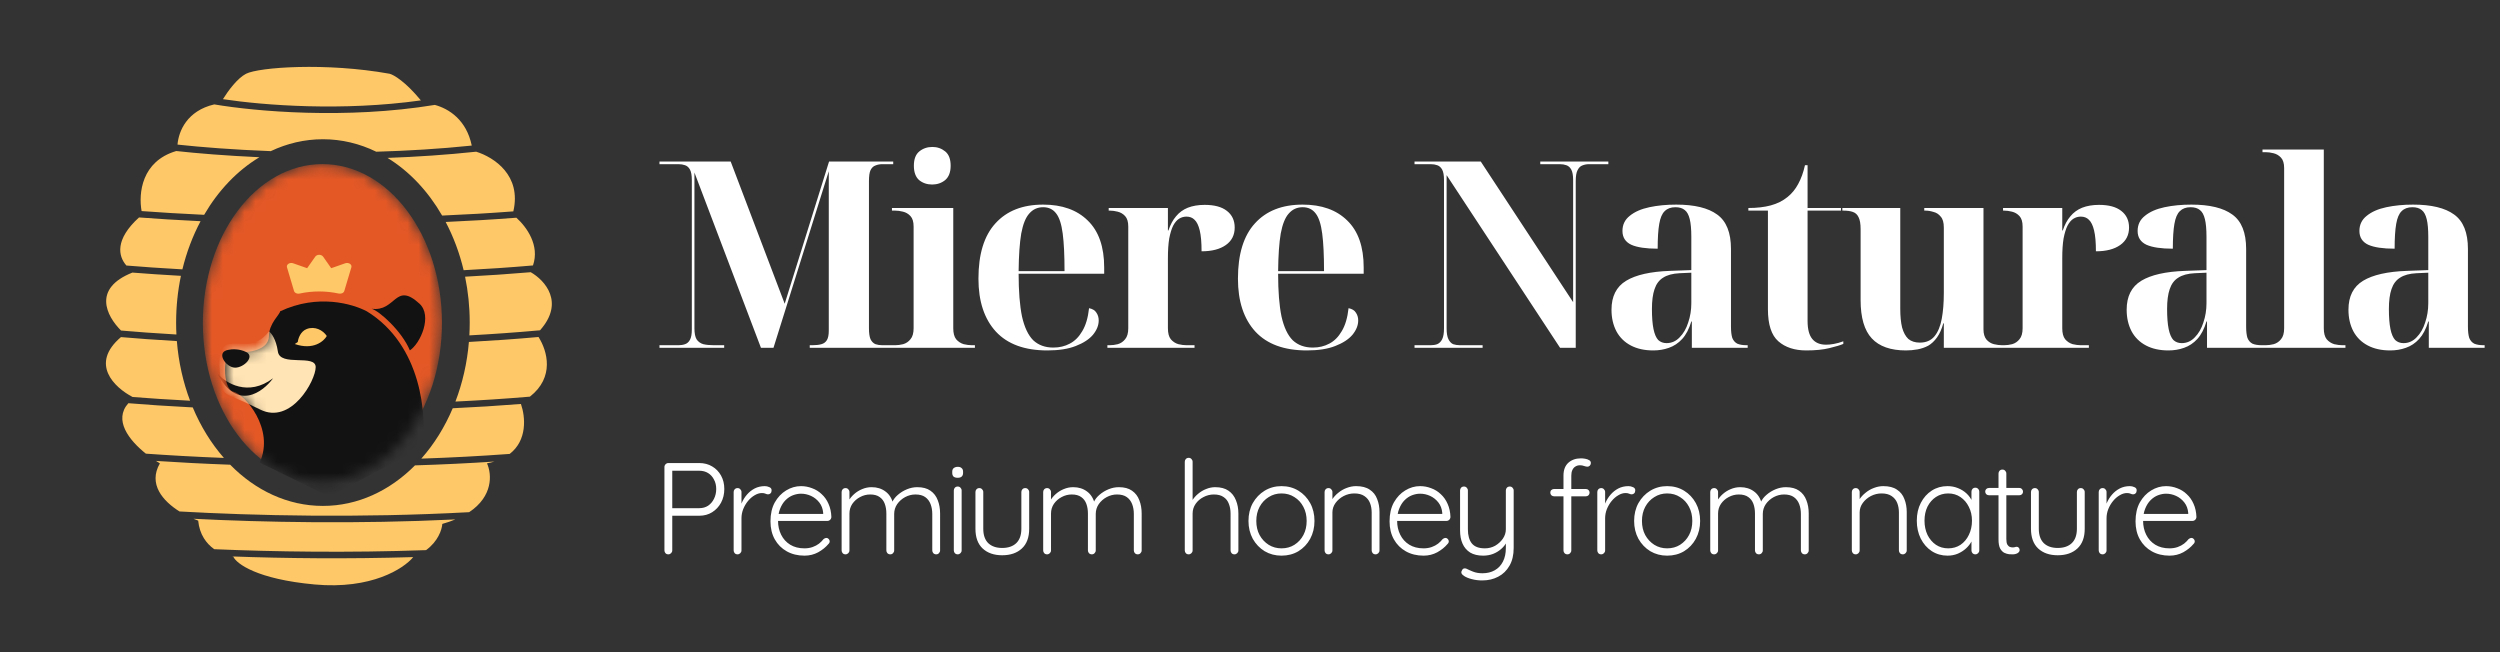 <?xml version="1.0" encoding="UTF-8" standalone="no"?><svg width="230" height="60" viewBox="0 0 230 60" fill="none" xmlns="http://www.w3.org/2000/svg">
<rect x="0" y="0" width="230" height="60" fill="#333333" stroke="none"/>
<path d="M60.672 32V31.76H62.424C62.648 31.76 62.848 31.728 63.024 31.664C63.216 31.6 63.368 31.464 63.48 31.256C63.592 31.048 63.648 30.736 63.648 30.32V16.568C63.648 16.136 63.592 15.816 63.48 15.608C63.368 15.4 63.216 15.264 63.024 15.2C62.848 15.136 62.648 15.104 62.424 15.104H60.672V14.864H67.224L72.192 27.944L76.272 14.864H82.176V15.104H81.168C80.944 15.104 80.736 15.144 80.544 15.224C80.352 15.288 80.2 15.432 80.088 15.656C79.992 15.864 79.944 16.2 79.944 16.664V30.2C79.944 30.648 79.992 30.984 80.088 31.208C80.2 31.432 80.352 31.584 80.544 31.664C80.736 31.728 80.944 31.76 81.168 31.76H82.176V32H74.496V31.76H74.736C75.072 31.76 75.352 31.728 75.576 31.664C75.8 31.6 75.968 31.472 76.08 31.28C76.192 31.088 76.248 30.8 76.248 30.416V15.752L71.16 32H70.008L63.888 15.872V30.2C63.888 30.648 63.952 30.984 64.08 31.208C64.224 31.432 64.432 31.584 64.704 31.664C64.976 31.728 65.296 31.76 65.664 31.76H66.624V32H60.672ZM82.06 32V31.76H82.348C82.588 31.76 82.836 31.728 83.092 31.664C83.364 31.584 83.588 31.432 83.764 31.208C83.956 30.984 84.052 30.648 84.052 30.2V20.84C84.052 20.408 83.956 20.088 83.764 19.88C83.572 19.672 83.34 19.536 83.068 19.472C82.812 19.408 82.572 19.376 82.348 19.376H82.06V19.136H87.7V30.2C87.7 30.648 87.788 30.984 87.964 31.208C88.156 31.432 88.388 31.584 88.66 31.664C88.932 31.728 89.18 31.76 89.404 31.76H89.692V32H82.06ZM85.756 16.976C85.292 16.976 84.892 16.84 84.556 16.568C84.236 16.28 84.076 15.84 84.076 15.248C84.076 14.64 84.244 14.2 84.58 13.928C84.916 13.656 85.316 13.52 85.78 13.52C86.228 13.52 86.62 13.656 86.956 13.928C87.292 14.2 87.46 14.64 87.46 15.248C87.46 15.84 87.292 16.28 86.956 16.568C86.62 16.84 86.22 16.976 85.756 16.976ZM96.353 32.24C94.273 32.24 92.697 31.664 91.625 30.512C90.553 29.344 90.017 27.72 90.017 25.64C90.017 23.384 90.537 21.688 91.577 20.552C92.617 19.4 94.081 18.824 95.969 18.824C97.713 18.824 99.081 19.312 100.073 20.288C101.081 21.264 101.585 22.704 101.585 24.608V25.184H93.713C93.713 26.8 93.817 28.112 94.025 29.12C94.249 30.112 94.593 30.84 95.057 31.304C95.537 31.752 96.153 31.976 96.905 31.976C97.465 31.976 97.969 31.856 98.417 31.616C98.881 31.376 99.265 30.992 99.569 30.464C99.889 29.936 100.097 29.232 100.193 28.352C100.513 28.416 100.737 28.552 100.865 28.76C101.009 28.968 101.081 29.208 101.081 29.48C101.081 29.928 100.905 30.368 100.553 30.8C100.201 31.216 99.673 31.56 98.969 31.832C98.281 32.104 97.409 32.24 96.353 32.24ZM97.937 24.944C97.937 23.488 97.881 22.336 97.769 21.488C97.657 20.624 97.457 20.008 97.169 19.64C96.881 19.256 96.481 19.064 95.969 19.064C95.457 19.064 95.033 19.256 94.697 19.64C94.361 20.008 94.113 20.624 93.953 21.488C93.809 22.336 93.729 23.488 93.713 24.944H97.937ZM101.88 32V31.76H102.096C102.336 31.76 102.584 31.728 102.84 31.664C103.112 31.584 103.336 31.432 103.512 31.208C103.704 30.984 103.8 30.648 103.8 30.2V20.84C103.8 20.408 103.704 20.088 103.512 19.88C103.32 19.672 103.088 19.536 102.816 19.472C102.56 19.408 102.32 19.376 102.096 19.376H102V19.136H107.448V21.2H107.496C107.672 20.672 107.904 20.24 108.192 19.904C108.48 19.552 108.84 19.288 109.272 19.112C109.72 18.936 110.24 18.848 110.832 18.848C111.728 18.848 112.408 19.032 112.872 19.4C113.352 19.768 113.592 20.28 113.592 20.936C113.592 21.624 113.32 22.16 112.776 22.544C112.232 22.928 111.488 23.12 110.544 23.12C110.544 22.304 110.488 21.664 110.376 21.2C110.264 20.736 110.104 20.408 109.896 20.216C109.704 20.024 109.456 19.928 109.152 19.928C108.912 19.928 108.688 19.992 108.48 20.12C108.272 20.248 108.088 20.464 107.928 20.768C107.784 21.056 107.664 21.448 107.568 21.944C107.488 22.424 107.448 23.032 107.448 23.768V30.2C107.448 30.648 107.536 30.984 107.712 31.208C107.904 31.432 108.136 31.584 108.408 31.664C108.68 31.728 108.928 31.76 109.152 31.76H109.896V32H101.88ZM120.227 32.24C118.147 32.24 116.571 31.664 115.499 30.512C114.427 29.344 113.891 27.72 113.891 25.64C113.891 23.384 114.411 21.688 115.451 20.552C116.491 19.4 117.955 18.824 119.843 18.824C121.587 18.824 122.955 19.312 123.947 20.288C124.955 21.264 125.459 22.704 125.459 24.608V25.184H117.587C117.587 26.8 117.691 28.112 117.899 29.12C118.123 30.112 118.467 30.84 118.931 31.304C119.411 31.752 120.027 31.976 120.779 31.976C121.339 31.976 121.843 31.856 122.291 31.616C122.755 31.376 123.139 30.992 123.443 30.464C123.763 29.936 123.971 29.232 124.067 28.352C124.387 28.416 124.611 28.552 124.739 28.76C124.883 28.968 124.955 29.208 124.955 29.48C124.955 29.928 124.779 30.368 124.427 30.8C124.075 31.216 123.547 31.56 122.843 31.832C122.155 32.104 121.283 32.24 120.227 32.24ZM121.811 24.944C121.811 23.488 121.755 22.336 121.643 21.488C121.531 20.624 121.331 20.008 121.043 19.64C120.755 19.256 120.355 19.064 119.843 19.064C119.331 19.064 118.907 19.256 118.571 19.64C118.235 20.008 117.987 20.624 117.827 21.488C117.683 22.336 117.603 23.488 117.587 24.944H121.811ZM130.136 32V31.76H131.624C131.848 31.76 132.048 31.728 132.224 31.664C132.416 31.584 132.568 31.432 132.68 31.208C132.792 30.984 132.848 30.648 132.848 30.2V16.568C132.848 16.136 132.792 15.816 132.68 15.608C132.568 15.4 132.416 15.264 132.224 15.2C132.048 15.136 131.848 15.104 131.624 15.104H130.136V14.864H136.232L144.728 27.8V16.568C144.728 16.136 144.672 15.816 144.56 15.608C144.448 15.4 144.296 15.264 144.104 15.2C143.928 15.136 143.728 15.104 143.504 15.104H141.704V14.864H147.968V15.104H146.192C145.968 15.104 145.76 15.144 145.568 15.224C145.392 15.288 145.248 15.432 145.136 15.656C145.024 15.864 144.968 16.2 144.968 16.664V32H143.528L133.088 16.112V30.2C133.088 30.648 133.144 30.984 133.256 31.208C133.368 31.432 133.512 31.584 133.688 31.664C133.88 31.728 134.088 31.76 134.312 31.76H136.4V32H130.136ZM152.098 32.24C151.298 32.24 150.61 32.088 150.034 31.784C149.458 31.48 149.018 31.048 148.714 30.488C148.41 29.912 148.258 29.248 148.258 28.496C148.258 27.264 148.706 26.376 149.602 25.832C150.498 25.288 151.842 24.984 153.634 24.92L155.602 24.848V21.8C155.602 21.096 155.554 20.552 155.458 20.168C155.362 19.768 155.21 19.488 155.002 19.328C154.794 19.152 154.506 19.064 154.138 19.064C153.722 19.064 153.394 19.184 153.154 19.424C152.914 19.648 152.746 20.04 152.65 20.6C152.554 21.144 152.506 21.904 152.506 22.88C151.434 22.88 150.626 22.76 150.082 22.52C149.538 22.264 149.266 21.84 149.266 21.248C149.266 20.672 149.49 20.208 149.938 19.856C150.386 19.488 150.986 19.224 151.738 19.064C152.49 18.904 153.314 18.824 154.21 18.824C155.89 18.824 157.146 19.128 157.978 19.736C158.826 20.344 159.25 21.4 159.25 22.904V30.056C159.25 30.488 159.29 30.832 159.37 31.088C159.466 31.328 159.618 31.504 159.826 31.616C160.05 31.712 160.338 31.76 160.69 31.76H160.786V32H155.65V29.576H155.602C155.394 30.264 155.114 30.8 154.762 31.184C154.41 31.568 154.002 31.84 153.538 32C153.09 32.16 152.61 32.24 152.098 32.24ZM153.322 31.568C153.786 31.568 154.186 31.392 154.522 31.04C154.874 30.688 155.138 30.232 155.314 29.672C155.506 29.112 155.602 28.52 155.602 27.896V25.088L154.522 25.136C153.882 25.168 153.378 25.304 153.01 25.544C152.642 25.768 152.378 26.12 152.218 26.6C152.058 27.064 151.978 27.672 151.978 28.424C151.978 29.192 152.026 29.808 152.122 30.272C152.218 30.736 152.362 31.072 152.554 31.28C152.762 31.472 153.018 31.568 153.322 31.568ZM166.177 32.24C165.105 32.24 164.249 31.96 163.609 31.4C162.969 30.84 162.649 29.856 162.649 28.448V19.376H160.849V19.136C161.633 19.136 162.321 19.056 162.913 18.896C163.505 18.736 164.017 18.48 164.449 18.128C164.849 17.808 165.177 17.408 165.433 16.928C165.705 16.432 165.913 15.856 166.057 15.2H166.297V19.136H169.369V19.376H166.297V29.528C166.297 30.28 166.441 30.832 166.729 31.184C167.017 31.536 167.441 31.712 168.001 31.712C168.225 31.712 168.465 31.688 168.721 31.64C168.993 31.592 169.281 31.512 169.585 31.4V31.64C169.329 31.752 168.905 31.88 168.313 32.024C167.737 32.168 167.025 32.24 166.177 32.24ZM175.352 32.24C173.944 32.24 172.896 31.872 172.208 31.136C171.52 30.4 171.176 29.224 171.176 27.608V21.08C171.176 20.584 171.112 20.216 170.984 19.976C170.872 19.736 170.696 19.576 170.456 19.496C170.232 19.416 169.936 19.376 169.568 19.376H169.496V19.136H174.824V28.4C174.824 29.088 174.88 29.664 174.992 30.128C175.12 30.592 175.312 30.944 175.568 31.184C175.84 31.408 176.192 31.52 176.624 31.52C177.2 31.52 177.648 31.328 177.968 30.944C178.288 30.56 178.512 30.024 178.64 29.336C178.768 28.648 178.832 27.856 178.832 26.96V20.936C178.832 20.472 178.736 20.136 178.544 19.928C178.368 19.704 178.144 19.56 177.872 19.496C177.616 19.416 177.368 19.376 177.128 19.376H177.032V19.136H182.48V30.296C182.48 30.712 182.576 31.032 182.768 31.256C182.96 31.464 183.184 31.6 183.44 31.664C183.712 31.728 183.96 31.76 184.184 31.76H184.28V32H178.832V29.744H178.784C178.64 30.272 178.448 30.704 178.208 31.04C177.968 31.376 177.696 31.632 177.392 31.808C177.088 31.968 176.76 32.08 176.408 32.144C176.056 32.208 175.704 32.24 175.352 32.24ZM184.16 32V31.76H184.376C184.616 31.76 184.864 31.728 185.12 31.664C185.392 31.584 185.616 31.432 185.792 31.208C185.984 30.984 186.08 30.648 186.08 30.2V20.84C186.08 20.408 185.984 20.088 185.792 19.88C185.6 19.672 185.368 19.536 185.096 19.472C184.84 19.408 184.6 19.376 184.376 19.376H184.28V19.136H189.728V21.2H189.776C189.952 20.672 190.184 20.24 190.472 19.904C190.76 19.552 191.12 19.288 191.552 19.112C192 18.936 192.52 18.848 193.112 18.848C194.008 18.848 194.688 19.032 195.152 19.4C195.632 19.768 195.872 20.28 195.872 20.936C195.872 21.624 195.6 22.16 195.056 22.544C194.512 22.928 193.768 23.12 192.824 23.12C192.824 22.304 192.768 21.664 192.656 21.2C192.544 20.736 192.384 20.408 192.176 20.216C191.984 20.024 191.736 19.928 191.432 19.928C191.192 19.928 190.968 19.992 190.76 20.12C190.552 20.248 190.368 20.464 190.208 20.768C190.064 21.056 189.944 21.448 189.848 21.944C189.768 22.424 189.728 23.032 189.728 23.768V30.2C189.728 30.648 189.816 30.984 189.992 31.208C190.184 31.432 190.416 31.584 190.688 31.664C190.96 31.728 191.208 31.76 191.432 31.76H192.176V32H184.16ZM199.493 32.24C198.693 32.24 198.005 32.088 197.429 31.784C196.853 31.48 196.413 31.048 196.109 30.488C195.805 29.912 195.653 29.248 195.653 28.496C195.653 27.264 196.101 26.376 196.997 25.832C197.893 25.288 199.237 24.984 201.029 24.92L202.997 24.848V21.8C202.997 21.096 202.949 20.552 202.853 20.168C202.757 19.768 202.605 19.488 202.397 19.328C202.189 19.152 201.901 19.064 201.533 19.064C201.117 19.064 200.789 19.184 200.549 19.424C200.309 19.648 200.141 20.04 200.045 20.6C199.949 21.144 199.901 21.904 199.901 22.88C198.829 22.88 198.021 22.76 197.477 22.52C196.933 22.264 196.661 21.84 196.661 21.248C196.661 20.672 196.885 20.208 197.333 19.856C197.781 19.488 198.381 19.224 199.133 19.064C199.885 18.904 200.709 18.824 201.605 18.824C203.285 18.824 204.541 19.128 205.373 19.736C206.221 20.344 206.645 21.4 206.645 22.904V30.056C206.645 30.488 206.685 30.832 206.765 31.088C206.861 31.328 207.013 31.504 207.221 31.616C207.445 31.712 207.733 31.76 208.085 31.76H208.181V32H203.045V29.576H202.997C202.789 30.264 202.509 30.8 202.157 31.184C201.805 31.568 201.397 31.84 200.933 32C200.485 32.16 200.005 32.24 199.493 32.24ZM200.717 31.568C201.181 31.568 201.581 31.392 201.917 31.04C202.269 30.688 202.533 30.232 202.709 29.672C202.901 29.112 202.997 28.52 202.997 27.896V25.088L201.917 25.136C201.277 25.168 200.773 25.304 200.405 25.544C200.037 25.768 199.773 26.12 199.613 26.6C199.453 27.064 199.373 27.672 199.373 28.424C199.373 29.192 199.421 29.808 199.517 30.272C199.613 30.736 199.757 31.072 199.949 31.28C200.157 31.472 200.413 31.568 200.717 31.568ZM208.149 32V31.76H208.437C208.677 31.76 208.925 31.728 209.181 31.664C209.453 31.584 209.677 31.432 209.853 31.208C210.045 30.984 210.141 30.648 210.141 30.2V15.464C210.141 15.032 210.045 14.712 209.853 14.504C209.661 14.296 209.429 14.16 209.157 14.096C208.901 14.032 208.661 14 208.437 14H208.149V13.76H213.789V30.2C213.789 30.648 213.877 30.984 214.053 31.208C214.245 31.432 214.477 31.584 214.749 31.664C215.021 31.728 215.269 31.76 215.493 31.76H215.781V32H208.149ZM219.898 32.24C219.098 32.24 218.41 32.088 217.834 31.784C217.258 31.48 216.818 31.048 216.514 30.488C216.21 29.912 216.058 29.248 216.058 28.496C216.058 27.264 216.506 26.376 217.402 25.832C218.298 25.288 219.642 24.984 221.434 24.92L223.402 24.848V21.8C223.402 21.096 223.354 20.552 223.258 20.168C223.162 19.768 223.01 19.488 222.802 19.328C222.594 19.152 222.306 19.064 221.938 19.064C221.522 19.064 221.194 19.184 220.954 19.424C220.714 19.648 220.546 20.04 220.45 20.6C220.354 21.144 220.306 21.904 220.306 22.88C219.234 22.88 218.426 22.76 217.882 22.52C217.338 22.264 217.066 21.84 217.066 21.248C217.066 20.672 217.29 20.208 217.738 19.856C218.186 19.488 218.786 19.224 219.538 19.064C220.29 18.904 221.114 18.824 222.01 18.824C223.69 18.824 224.946 19.128 225.778 19.736C226.626 20.344 227.05 21.4 227.05 22.904V30.056C227.05 30.488 227.09 30.832 227.17 31.088C227.266 31.328 227.418 31.504 227.626 31.616C227.85 31.712 228.138 31.76 228.49 31.76H228.586V32H223.45V29.576H223.402C223.194 30.264 222.914 30.8 222.562 31.184C222.21 31.568 221.802 31.84 221.338 32C220.89 32.16 220.41 32.24 219.898 32.24ZM221.122 31.568C221.586 31.568 221.986 31.392 222.322 31.04C222.674 30.688 222.938 30.232 223.114 29.672C223.306 29.112 223.402 28.52 223.402 27.896V25.088L222.322 25.136C221.682 25.168 221.178 25.304 220.81 25.544C220.442 25.768 220.178 26.12 220.018 26.6C219.858 27.064 219.778 27.672 219.778 28.424C219.778 29.192 219.826 29.808 219.922 30.272C220.018 30.736 220.162 31.072 220.354 31.28C220.562 31.472 220.818 31.568 221.122 31.568Z" fill="white"/>
<path d="M64.332 42.6C64.78 42.6 65.176 42.704 65.52 42.912C65.864 43.112 66.136 43.392 66.336 43.752C66.536 44.112 66.636 44.524 66.636 44.988C66.636 45.452 66.536 45.872 66.336 46.248C66.136 46.616 65.864 46.908 65.52 47.124C65.176 47.34 64.78 47.448 64.332 47.448H61.788L61.848 47.328V50.64C61.848 50.736 61.812 50.82 61.74 50.892C61.668 50.964 61.584 51 61.488 51C61.376 51 61.288 50.964 61.224 50.892C61.16 50.82 61.128 50.736 61.128 50.64V42.96C61.128 42.864 61.164 42.78 61.236 42.708C61.308 42.636 61.392 42.6 61.488 42.6H64.332ZM64.332 46.752C64.644 46.752 64.916 46.676 65.148 46.524C65.38 46.364 65.56 46.152 65.688 45.888C65.824 45.616 65.892 45.316 65.892 44.988C65.892 44.66 65.824 44.372 65.688 44.124C65.56 43.868 65.38 43.668 65.148 43.524C64.916 43.38 64.644 43.308 64.332 43.308H61.788L61.848 43.2V46.824L61.776 46.752H64.332ZM67.856 51C67.744 51 67.656 50.964 67.592 50.892C67.528 50.82 67.496 50.736 67.496 50.64V45.264C67.496 45.168 67.528 45.084 67.592 45.012C67.664 44.94 67.752 44.904 67.856 44.904C67.96 44.904 68.044 44.94 68.108 45.012C68.18 45.084 68.216 45.168 68.216 45.264V47.064L68.036 47.1C68.06 46.82 68.128 46.544 68.24 46.272C68.36 45.992 68.52 45.736 68.72 45.504C68.92 45.272 69.156 45.084 69.428 44.94C69.708 44.796 70.02 44.724 70.364 44.724C70.508 44.724 70.648 44.756 70.784 44.82C70.92 44.876 70.988 44.972 70.988 45.108C70.988 45.228 70.956 45.32 70.892 45.384C70.828 45.448 70.752 45.48 70.664 45.48C70.592 45.48 70.512 45.46 70.424 45.42C70.344 45.38 70.236 45.36 70.1 45.36C69.876 45.36 69.652 45.428 69.428 45.564C69.204 45.692 69 45.868 68.816 46.092C68.632 46.316 68.484 46.568 68.372 46.848C68.268 47.12 68.216 47.396 68.216 47.676V50.64C68.216 50.736 68.18 50.82 68.108 50.892C68.036 50.964 67.952 51 67.856 51ZM74.016 51.12C73.4 51.12 72.856 50.988 72.384 50.724C71.912 50.46 71.544 50.092 71.28 49.62C71.016 49.148 70.884 48.596 70.884 47.964C70.884 47.284 71.016 46.704 71.28 46.224C71.552 45.744 71.9 45.376 72.324 45.12C72.756 44.856 73.212 44.724 73.692 44.724C74.044 44.724 74.384 44.788 74.712 44.916C75.048 45.036 75.344 45.22 75.6 45.468C75.864 45.708 76.072 46.004 76.224 46.356C76.384 46.708 76.472 47.116 76.488 47.58C76.48 47.676 76.44 47.76 76.368 47.832C76.296 47.896 76.212 47.928 76.116 47.928H71.304L71.16 47.28H75.888L75.732 47.424V47.184C75.7 46.808 75.58 46.488 75.372 46.224C75.164 45.96 74.912 45.76 74.616 45.624C74.32 45.488 74.012 45.42 73.692 45.42C73.452 45.42 73.204 45.468 72.948 45.564C72.7 45.66 72.472 45.812 72.264 46.02C72.064 46.22 71.9 46.48 71.772 46.8C71.644 47.112 71.58 47.484 71.58 47.916C71.58 48.388 71.676 48.816 71.868 49.2C72.06 49.584 72.336 49.888 72.696 50.112C73.064 50.336 73.5 50.448 74.004 50.448C74.284 50.448 74.536 50.408 74.76 50.328C74.984 50.248 75.18 50.144 75.348 50.016C75.516 49.88 75.656 49.74 75.768 49.596C75.856 49.524 75.944 49.488 76.032 49.488C76.112 49.488 76.18 49.52 76.236 49.584C76.3 49.648 76.332 49.72 76.332 49.8C76.332 49.896 76.292 49.98 76.212 50.052C75.972 50.34 75.66 50.592 75.276 50.808C74.892 51.016 74.472 51.12 74.016 51.12ZM80.189 44.82C80.685 44.82 81.109 44.952 81.461 45.216C81.813 45.472 82.053 45.856 82.181 46.368L82.013 46.416L82.085 46.2C82.189 45.96 82.361 45.736 82.601 45.528C82.849 45.312 83.129 45.14 83.441 45.012C83.753 44.884 84.069 44.82 84.389 44.82C84.893 44.82 85.297 44.928 85.601 45.144C85.913 45.36 86.137 45.652 86.273 46.02C86.417 46.38 86.489 46.788 86.489 47.244V50.64C86.489 50.736 86.453 50.82 86.381 50.892C86.317 50.964 86.233 51 86.129 51C86.025 51 85.937 50.964 85.865 50.892C85.801 50.82 85.769 50.736 85.769 50.64V47.28C85.769 46.952 85.717 46.652 85.613 46.38C85.509 46.108 85.345 45.892 85.121 45.732C84.897 45.572 84.597 45.492 84.221 45.492C83.893 45.492 83.577 45.572 83.273 45.732C82.977 45.892 82.733 46.108 82.541 46.38C82.357 46.652 82.265 46.952 82.265 47.28V50.64C82.265 50.736 82.229 50.82 82.157 50.892C82.093 50.964 82.009 51 81.905 51C81.801 51 81.713 50.964 81.641 50.892C81.577 50.82 81.545 50.736 81.545 50.64V47.244C81.545 46.916 81.497 46.62 81.401 46.356C81.305 46.092 81.149 45.884 80.933 45.732C80.717 45.572 80.425 45.492 80.057 45.492C79.729 45.492 79.417 45.572 79.121 45.732C78.833 45.884 78.597 46.092 78.413 46.356C78.237 46.62 78.149 46.916 78.149 47.244V50.64C78.149 50.736 78.113 50.82 78.041 50.892C77.969 50.964 77.885 51 77.789 51C77.677 51 77.589 50.964 77.525 50.892C77.461 50.82 77.429 50.736 77.429 50.64V45.264C77.429 45.168 77.461 45.084 77.525 45.012C77.597 44.94 77.685 44.904 77.789 44.904C77.893 44.904 77.977 44.94 78.041 45.012C78.113 45.084 78.149 45.168 78.149 45.264V46.38L77.825 46.824C77.849 46.584 77.925 46.344 78.053 46.104C78.189 45.864 78.365 45.648 78.581 45.456C78.797 45.264 79.041 45.112 79.313 45C79.593 44.88 79.885 44.82 80.189 44.82ZM88.471 50.64C88.471 50.736 88.435 50.82 88.363 50.892C88.291 50.964 88.207 51 88.111 51C88.007 51 87.919 50.964 87.847 50.892C87.783 50.82 87.751 50.736 87.751 50.64V45.12C87.751 45.024 87.783 44.94 87.847 44.868C87.919 44.796 88.007 44.76 88.111 44.76C88.215 44.76 88.299 44.796 88.363 44.868C88.435 44.94 88.471 45.024 88.471 45.12V50.64ZM88.111 43.956C87.943 43.956 87.815 43.92 87.727 43.848C87.647 43.768 87.607 43.656 87.607 43.512V43.392C87.607 43.248 87.651 43.14 87.739 43.068C87.835 42.988 87.963 42.948 88.123 42.948C88.275 42.948 88.391 42.988 88.471 43.068C88.559 43.14 88.603 43.248 88.603 43.392V43.512C88.603 43.656 88.559 43.768 88.471 43.848C88.391 43.92 88.271 43.956 88.111 43.956ZM94.325 44.904C94.429 44.904 94.513 44.94 94.577 45.012C94.649 45.084 94.685 45.168 94.685 45.264V48.648C94.685 49.44 94.461 50.044 94.013 50.46C93.565 50.876 92.961 51.084 92.201 51.084C91.449 51.084 90.849 50.876 90.401 50.46C89.961 50.044 89.741 49.44 89.741 48.648V45.264C89.741 45.168 89.773 45.084 89.837 45.012C89.909 44.94 89.997 44.904 90.101 44.904C90.205 44.904 90.289 44.94 90.353 45.012C90.425 45.084 90.461 45.168 90.461 45.264V48.648C90.461 49.224 90.613 49.664 90.917 49.968C91.229 50.264 91.657 50.412 92.201 50.412C92.753 50.412 93.185 50.264 93.497 49.968C93.809 49.664 93.965 49.224 93.965 48.648V45.264C93.965 45.168 93.997 45.084 94.061 45.012C94.125 44.94 94.213 44.904 94.325 44.904ZM98.733 44.82C99.229 44.82 99.653 44.952 100.005 45.216C100.357 45.472 100.597 45.856 100.725 46.368L100.557 46.416L100.629 46.2C100.733 45.96 100.905 45.736 101.145 45.528C101.393 45.312 101.673 45.14 101.985 45.012C102.297 44.884 102.613 44.82 102.933 44.82C103.437 44.82 103.841 44.928 104.145 45.144C104.457 45.36 104.681 45.652 104.817 46.02C104.961 46.38 105.033 46.788 105.033 47.244V50.64C105.033 50.736 104.997 50.82 104.925 50.892C104.861 50.964 104.777 51 104.673 51C104.569 51 104.481 50.964 104.409 50.892C104.345 50.82 104.313 50.736 104.313 50.64V47.28C104.313 46.952 104.261 46.652 104.157 46.38C104.053 46.108 103.889 45.892 103.665 45.732C103.441 45.572 103.141 45.492 102.765 45.492C102.437 45.492 102.121 45.572 101.817 45.732C101.521 45.892 101.277 46.108 101.085 46.38C100.901 46.652 100.809 46.952 100.809 47.28V50.64C100.809 50.736 100.773 50.82 100.701 50.892C100.637 50.964 100.553 51 100.449 51C100.345 51 100.257 50.964 100.185 50.892C100.121 50.82 100.089 50.736 100.089 50.64V47.244C100.089 46.916 100.041 46.62 99.945 46.356C99.849 46.092 99.693 45.884 99.477 45.732C99.261 45.572 98.969 45.492 98.601 45.492C98.273 45.492 97.961 45.572 97.665 45.732C97.377 45.884 97.141 46.092 96.957 46.356C96.781 46.62 96.693 46.916 96.693 47.244V50.64C96.693 50.736 96.657 50.82 96.585 50.892C96.513 50.964 96.429 51 96.333 51C96.221 51 96.133 50.964 96.069 50.892C96.005 50.82 95.973 50.736 95.973 50.64V45.264C95.973 45.168 96.005 45.084 96.069 45.012C96.141 44.94 96.229 44.904 96.333 44.904C96.437 44.904 96.521 44.94 96.585 45.012C96.657 45.084 96.693 45.168 96.693 45.264V46.38L96.369 46.824C96.393 46.584 96.469 46.344 96.597 46.104C96.733 45.864 96.909 45.648 97.125 45.456C97.341 45.264 97.585 45.112 97.857 45C98.137 44.88 98.429 44.82 98.733 44.82ZM111.796 44.82C112.3 44.82 112.708 44.928 113.02 45.144C113.332 45.36 113.56 45.652 113.704 46.02C113.856 46.388 113.932 46.796 113.932 47.244V50.64C113.932 50.736 113.896 50.82 113.824 50.892C113.752 50.964 113.668 51 113.572 51C113.46 51 113.372 50.964 113.308 50.892C113.244 50.82 113.212 50.736 113.212 50.64V47.244C113.212 46.916 113.16 46.62 113.056 46.356C112.96 46.092 112.8 45.884 112.576 45.732C112.352 45.572 112.052 45.492 111.676 45.492C111.34 45.492 111.02 45.572 110.716 45.732C110.42 45.884 110.18 46.092 109.996 46.356C109.812 46.62 109.72 46.916 109.72 47.244V50.64C109.72 50.736 109.684 50.82 109.612 50.892C109.54 50.964 109.456 51 109.36 51C109.248 51 109.16 50.964 109.096 50.892C109.032 50.82 109 50.736 109 50.64V42.48C109 42.384 109.032 42.3 109.096 42.228C109.168 42.156 109.256 42.12 109.36 42.12C109.464 42.12 109.548 42.156 109.612 42.228C109.684 42.3 109.72 42.384 109.72 42.48V46.368L109.444 46.788C109.46 46.54 109.536 46.3 109.672 46.068C109.816 45.828 110 45.616 110.224 45.432C110.448 45.24 110.696 45.092 110.968 44.988C111.24 44.876 111.516 44.82 111.796 44.82ZM120.932 47.928C120.932 48.536 120.8 49.084 120.536 49.572C120.272 50.052 119.912 50.432 119.456 50.712C119 50.984 118.48 51.12 117.896 51.12C117.328 51.12 116.812 50.984 116.348 50.712C115.892 50.432 115.528 50.052 115.256 49.572C114.992 49.084 114.86 48.536 114.86 47.928C114.86 47.312 114.992 46.764 115.256 46.284C115.528 45.804 115.892 45.424 116.348 45.144C116.812 44.864 117.328 44.724 117.896 44.724C118.48 44.724 119 44.864 119.456 45.144C119.912 45.424 120.272 45.804 120.536 46.284C120.8 46.764 120.932 47.312 120.932 47.928ZM120.212 47.928C120.212 47.44 120.112 47.008 119.912 46.632C119.712 46.248 119.436 45.948 119.084 45.732C118.74 45.508 118.344 45.396 117.896 45.396C117.464 45.396 117.072 45.508 116.72 45.732C116.368 45.948 116.088 46.248 115.88 46.632C115.68 47.008 115.58 47.44 115.58 47.928C115.58 48.416 115.68 48.848 115.88 49.224C116.088 49.6 116.368 49.9 116.72 50.124C117.072 50.34 117.464 50.448 117.896 50.448C118.344 50.448 118.74 50.34 119.084 50.124C119.436 49.9 119.712 49.6 119.912 49.224C120.112 48.848 120.212 48.416 120.212 47.928ZM124.754 44.724C125.282 44.724 125.702 44.832 126.014 45.048C126.334 45.256 126.562 45.544 126.698 45.912C126.842 46.272 126.914 46.672 126.914 47.112V50.64C126.914 50.736 126.878 50.82 126.806 50.892C126.734 50.964 126.65 51 126.554 51C126.442 51 126.354 50.964 126.29 50.892C126.226 50.82 126.194 50.736 126.194 50.64V47.148C126.194 46.828 126.142 46.536 126.038 46.272C125.934 46.008 125.762 45.796 125.522 45.636C125.29 45.476 124.982 45.396 124.598 45.396C124.254 45.396 123.926 45.476 123.614 45.636C123.31 45.796 123.062 46.008 122.87 46.272C122.678 46.536 122.582 46.828 122.582 47.148V50.64C122.582 50.736 122.546 50.82 122.474 50.892C122.402 50.964 122.318 51 122.222 51C122.11 51 122.022 50.964 121.958 50.892C121.894 50.82 121.862 50.736 121.862 50.64V45.264C121.862 45.168 121.894 45.084 121.958 45.012C122.03 44.94 122.118 44.904 122.222 44.904C122.326 44.904 122.41 44.94 122.474 45.012C122.546 45.084 122.582 45.168 122.582 45.264V46.272L122.306 46.704C122.322 46.448 122.402 46.204 122.546 45.972C122.698 45.732 122.89 45.52 123.122 45.336C123.354 45.144 123.61 44.996 123.89 44.892C124.178 44.78 124.466 44.724 124.754 44.724ZM130.972 51.12C130.356 51.12 129.812 50.988 129.34 50.724C128.868 50.46 128.5 50.092 128.236 49.62C127.972 49.148 127.84 48.596 127.84 47.964C127.84 47.284 127.972 46.704 128.236 46.224C128.508 45.744 128.856 45.376 129.28 45.12C129.712 44.856 130.168 44.724 130.648 44.724C131 44.724 131.34 44.788 131.668 44.916C132.004 45.036 132.3 45.22 132.556 45.468C132.82 45.708 133.028 46.004 133.18 46.356C133.34 46.708 133.428 47.116 133.444 47.58C133.436 47.676 133.396 47.76 133.324 47.832C133.252 47.896 133.168 47.928 133.072 47.928H128.26L128.116 47.28H132.844L132.688 47.424V47.184C132.656 46.808 132.536 46.488 132.328 46.224C132.12 45.96 131.868 45.76 131.572 45.624C131.276 45.488 130.968 45.42 130.648 45.42C130.408 45.42 130.16 45.468 129.904 45.564C129.656 45.66 129.428 45.812 129.22 46.02C129.02 46.22 128.856 46.48 128.728 46.8C128.6 47.112 128.536 47.484 128.536 47.916C128.536 48.388 128.632 48.816 128.824 49.2C129.016 49.584 129.292 49.888 129.652 50.112C130.02 50.336 130.456 50.448 130.96 50.448C131.24 50.448 131.492 50.408 131.716 50.328C131.94 50.248 132.136 50.144 132.304 50.016C132.472 49.88 132.612 49.74 132.724 49.596C132.812 49.524 132.9 49.488 132.988 49.488C133.068 49.488 133.136 49.52 133.192 49.584C133.256 49.648 133.288 49.72 133.288 49.8C133.288 49.896 133.248 49.98 133.168 50.052C132.928 50.34 132.616 50.592 132.232 50.808C131.848 51.016 131.428 51.12 130.972 51.12ZM138.898 44.76C139.002 44.76 139.086 44.796 139.15 44.868C139.222 44.94 139.258 45.024 139.258 45.12V50.412C139.258 51.06 139.13 51.604 138.874 52.044C138.618 52.492 138.274 52.828 137.842 53.052C137.41 53.284 136.918 53.4 136.366 53.4C136.022 53.4 135.702 53.36 135.406 53.28C135.118 53.208 134.882 53.112 134.698 52.992C134.602 52.936 134.53 52.868 134.482 52.788C134.434 52.708 134.43 52.624 134.47 52.536C134.51 52.424 134.57 52.348 134.65 52.308C134.738 52.276 134.826 52.28 134.914 52.32C135.05 52.392 135.246 52.48 135.502 52.584C135.758 52.688 136.05 52.74 136.378 52.74C136.818 52.74 137.198 52.648 137.518 52.464C137.846 52.28 138.098 52.012 138.274 51.66C138.45 51.316 138.538 50.904 138.538 50.424V49.56L138.622 49.848C138.502 50.096 138.33 50.316 138.106 50.508C137.89 50.7 137.638 50.852 137.35 50.964C137.07 51.068 136.77 51.12 136.45 51.12C135.97 51.12 135.57 51.024 135.25 50.832C134.938 50.632 134.706 50.36 134.554 50.016C134.402 49.672 134.326 49.268 134.326 48.804V45.12C134.326 45.024 134.358 44.94 134.422 44.868C134.486 44.796 134.574 44.76 134.686 44.76C134.79 44.76 134.874 44.796 134.938 44.868C135.01 44.94 135.046 45.024 135.046 45.12V48.696C135.046 49.256 135.166 49.688 135.406 49.992C135.654 50.296 136.054 50.448 136.606 50.448C136.95 50.448 137.266 50.368 137.554 50.208C137.842 50.04 138.078 49.824 138.262 49.56C138.446 49.288 138.538 49 138.538 48.696V45.12C138.538 45.024 138.57 44.94 138.634 44.868C138.706 44.796 138.794 44.76 138.898 44.76ZM145.448 42.168C145.568 42.168 145.696 42.18 145.832 42.204C145.976 42.228 146.1 42.272 146.204 42.336C146.308 42.392 146.36 42.48 146.36 42.6C146.36 42.688 146.328 42.768 146.264 42.84C146.2 42.904 146.128 42.936 146.048 42.936C145.968 42.936 145.868 42.916 145.748 42.876C145.628 42.828 145.5 42.804 145.364 42.804C145.196 42.804 145.052 42.844 144.932 42.924C144.812 42.996 144.72 43.104 144.656 43.248C144.592 43.384 144.56 43.552 144.56 43.752V50.64C144.56 50.736 144.524 50.82 144.452 50.892C144.388 50.964 144.304 51 144.2 51C144.096 51 144.008 50.964 143.936 50.892C143.872 50.82 143.84 50.736 143.84 50.64V43.752C143.84 43.24 143.988 42.848 144.284 42.576C144.588 42.304 144.976 42.168 145.448 42.168ZM145.904 44.988C146 44.988 146.08 45.02 146.144 45.084C146.208 45.148 146.24 45.228 146.24 45.324C146.24 45.42 146.208 45.5 146.144 45.564C146.08 45.628 146 45.66 145.904 45.66H142.964C142.876 45.66 142.796 45.628 142.724 45.564C142.66 45.492 142.628 45.412 142.628 45.324C142.628 45.22 142.66 45.14 142.724 45.084C142.796 45.02 142.876 44.988 142.964 44.988H145.904ZM147.312 51C147.2 51 147.112 50.964 147.048 50.892C146.984 50.82 146.952 50.736 146.952 50.64V45.264C146.952 45.168 146.984 45.084 147.048 45.012C147.12 44.94 147.208 44.904 147.312 44.904C147.416 44.904 147.5 44.94 147.564 45.012C147.636 45.084 147.672 45.168 147.672 45.264V47.064L147.492 47.1C147.516 46.82 147.584 46.544 147.696 46.272C147.816 45.992 147.976 45.736 148.176 45.504C148.376 45.272 148.612 45.084 148.884 44.94C149.164 44.796 149.476 44.724 149.82 44.724C149.964 44.724 150.104 44.756 150.24 44.82C150.376 44.876 150.444 44.972 150.444 45.108C150.444 45.228 150.412 45.32 150.348 45.384C150.284 45.448 150.208 45.48 150.12 45.48C150.048 45.48 149.968 45.46 149.88 45.42C149.8 45.38 149.692 45.36 149.556 45.36C149.332 45.36 149.108 45.428 148.884 45.564C148.66 45.692 148.456 45.868 148.272 46.092C148.088 46.316 147.94 46.568 147.828 46.848C147.724 47.12 147.672 47.396 147.672 47.676V50.64C147.672 50.736 147.636 50.82 147.564 50.892C147.492 50.964 147.408 51 147.312 51ZM156.412 47.928C156.412 48.536 156.28 49.084 156.016 49.572C155.752 50.052 155.392 50.432 154.936 50.712C154.48 50.984 153.96 51.12 153.376 51.12C152.808 51.12 152.292 50.984 151.828 50.712C151.372 50.432 151.008 50.052 150.736 49.572C150.472 49.084 150.34 48.536 150.34 47.928C150.34 47.312 150.472 46.764 150.736 46.284C151.008 45.804 151.372 45.424 151.828 45.144C152.292 44.864 152.808 44.724 153.376 44.724C153.96 44.724 154.48 44.864 154.936 45.144C155.392 45.424 155.752 45.804 156.016 46.284C156.28 46.764 156.412 47.312 156.412 47.928ZM155.692 47.928C155.692 47.44 155.592 47.008 155.392 46.632C155.192 46.248 154.916 45.948 154.564 45.732C154.22 45.508 153.824 45.396 153.376 45.396C152.944 45.396 152.552 45.508 152.2 45.732C151.848 45.948 151.568 46.248 151.36 46.632C151.16 47.008 151.06 47.44 151.06 47.928C151.06 48.416 151.16 48.848 151.36 49.224C151.568 49.6 151.848 49.9 152.2 50.124C152.552 50.34 152.944 50.448 153.376 50.448C153.824 50.448 154.22 50.34 154.564 50.124C154.916 49.9 155.192 49.6 155.392 49.224C155.592 48.848 155.692 48.416 155.692 47.928ZM160.102 44.82C160.598 44.82 161.022 44.952 161.374 45.216C161.726 45.472 161.966 45.856 162.094 46.368L161.926 46.416L161.998 46.2C162.102 45.96 162.274 45.736 162.514 45.528C162.762 45.312 163.042 45.14 163.354 45.012C163.666 44.884 163.982 44.82 164.302 44.82C164.806 44.82 165.21 44.928 165.514 45.144C165.826 45.36 166.05 45.652 166.186 46.02C166.33 46.38 166.402 46.788 166.402 47.244V50.64C166.402 50.736 166.366 50.82 166.294 50.892C166.23 50.964 166.146 51 166.042 51C165.938 51 165.85 50.964 165.778 50.892C165.714 50.82 165.682 50.736 165.682 50.64V47.28C165.682 46.952 165.63 46.652 165.526 46.38C165.422 46.108 165.258 45.892 165.034 45.732C164.81 45.572 164.51 45.492 164.134 45.492C163.806 45.492 163.49 45.572 163.186 45.732C162.89 45.892 162.646 46.108 162.454 46.38C162.27 46.652 162.178 46.952 162.178 47.28V50.64C162.178 50.736 162.142 50.82 162.07 50.892C162.006 50.964 161.922 51 161.818 51C161.714 51 161.626 50.964 161.554 50.892C161.49 50.82 161.458 50.736 161.458 50.64V47.244C161.458 46.916 161.41 46.62 161.314 46.356C161.218 46.092 161.062 45.884 160.846 45.732C160.63 45.572 160.338 45.492 159.97 45.492C159.642 45.492 159.33 45.572 159.034 45.732C158.746 45.884 158.51 46.092 158.326 46.356C158.15 46.62 158.062 46.916 158.062 47.244V50.64C158.062 50.736 158.026 50.82 157.954 50.892C157.882 50.964 157.798 51 157.702 51C157.59 51 157.502 50.964 157.438 50.892C157.374 50.82 157.342 50.736 157.342 50.64V45.264C157.342 45.168 157.374 45.084 157.438 45.012C157.51 44.94 157.598 44.904 157.702 44.904C157.806 44.904 157.89 44.94 157.954 45.012C158.026 45.084 158.062 45.168 158.062 45.264V46.38L157.738 46.824C157.762 46.584 157.838 46.344 157.966 46.104C158.102 45.864 158.278 45.648 158.494 45.456C158.71 45.264 158.954 45.112 159.226 45C159.506 44.88 159.798 44.82 160.102 44.82ZM173.26 44.724C173.788 44.724 174.208 44.832 174.52 45.048C174.84 45.256 175.068 45.544 175.204 45.912C175.348 46.272 175.42 46.672 175.42 47.112V50.64C175.42 50.736 175.384 50.82 175.312 50.892C175.24 50.964 175.156 51 175.06 51C174.948 51 174.86 50.964 174.796 50.892C174.732 50.82 174.7 50.736 174.7 50.64V47.148C174.7 46.828 174.648 46.536 174.544 46.272C174.44 46.008 174.268 45.796 174.028 45.636C173.796 45.476 173.488 45.396 173.104 45.396C172.76 45.396 172.432 45.476 172.12 45.636C171.816 45.796 171.568 46.008 171.376 46.272C171.184 46.536 171.088 46.828 171.088 47.148V50.64C171.088 50.736 171.052 50.82 170.98 50.892C170.908 50.964 170.824 51 170.728 51C170.616 51 170.528 50.964 170.464 50.892C170.4 50.82 170.368 50.736 170.368 50.64V45.264C170.368 45.168 170.4 45.084 170.464 45.012C170.536 44.94 170.624 44.904 170.728 44.904C170.832 44.904 170.916 44.94 170.98 45.012C171.052 45.084 171.088 45.168 171.088 45.264V46.272L170.812 46.704C170.828 46.448 170.908 46.204 171.052 45.972C171.204 45.732 171.396 45.52 171.628 45.336C171.86 45.144 172.116 44.996 172.396 44.892C172.684 44.78 172.972 44.724 173.26 44.724ZM181.734 44.868C181.838 44.868 181.922 44.904 181.986 44.976C182.058 45.048 182.094 45.136 182.094 45.24V50.64C182.094 50.736 182.058 50.82 181.986 50.892C181.914 50.964 181.83 51 181.734 51C181.63 51 181.542 50.964 181.47 50.892C181.406 50.82 181.374 50.736 181.374 50.64V49.212L181.578 49.116C181.578 49.34 181.514 49.568 181.386 49.8C181.266 50.032 181.098 50.248 180.882 50.448C180.666 50.648 180.41 50.812 180.114 50.94C179.826 51.06 179.514 51.12 179.178 51.12C178.634 51.12 178.146 50.98 177.714 50.7C177.29 50.42 176.954 50.036 176.706 49.548C176.466 49.06 176.346 48.512 176.346 47.904C176.346 47.28 176.47 46.732 176.718 46.26C176.966 45.78 177.302 45.404 177.726 45.132C178.15 44.86 178.63 44.724 179.166 44.724C179.51 44.724 179.83 44.784 180.126 44.904C180.43 45.024 180.694 45.188 180.918 45.396C181.142 45.604 181.314 45.844 181.434 46.116C181.562 46.38 181.626 46.656 181.626 46.944L181.374 46.764V45.24C181.374 45.136 181.406 45.048 181.47 44.976C181.542 44.904 181.63 44.868 181.734 44.868ZM179.238 50.448C179.662 50.448 180.038 50.34 180.366 50.124C180.694 49.9 180.95 49.596 181.134 49.212C181.326 48.82 181.422 48.384 181.422 47.904C181.422 47.432 181.326 47.008 181.134 46.632C180.95 46.256 180.694 45.956 180.366 45.732C180.038 45.508 179.662 45.396 179.238 45.396C178.822 45.396 178.446 45.504 178.11 45.72C177.782 45.936 177.522 46.232 177.33 46.608C177.146 46.984 177.054 47.416 177.054 47.904C177.054 48.384 177.146 48.82 177.33 49.212C177.522 49.596 177.782 49.9 178.11 50.124C178.438 50.34 178.814 50.448 179.238 50.448ZM182.987 44.892H185.783C185.879 44.892 185.959 44.928 186.023 45C186.087 45.064 186.119 45.144 186.119 45.24C186.119 45.328 186.087 45.404 186.023 45.468C185.959 45.532 185.879 45.564 185.783 45.564H182.987C182.891 45.564 182.807 45.532 182.735 45.468C182.671 45.396 182.639 45.316 182.639 45.228C182.639 45.132 182.671 45.052 182.735 44.988C182.807 44.924 182.891 44.892 182.987 44.892ZM184.223 43.2C184.327 43.2 184.411 43.236 184.475 43.308C184.547 43.38 184.583 43.464 184.583 43.56V49.584C184.583 49.808 184.611 49.976 184.667 50.088C184.731 50.2 184.811 50.276 184.907 50.316C185.003 50.348 185.099 50.364 185.195 50.364C185.259 50.364 185.315 50.356 185.363 50.34C185.419 50.316 185.479 50.304 185.543 50.304C185.615 50.304 185.675 50.332 185.723 50.388C185.779 50.444 185.807 50.516 185.807 50.604C185.807 50.716 185.743 50.812 185.615 50.892C185.487 50.964 185.335 51 185.159 51C185.087 51 184.979 50.996 184.835 50.988C184.691 50.972 184.543 50.928 184.391 50.856C184.239 50.776 184.111 50.64 184.007 50.448C183.911 50.256 183.863 49.98 183.863 49.62V43.56C183.863 43.464 183.895 43.38 183.959 43.308C184.031 43.236 184.119 43.2 184.223 43.2ZM191.434 44.904C191.538 44.904 191.622 44.94 191.686 45.012C191.758 45.084 191.794 45.168 191.794 45.264V48.648C191.794 49.44 191.57 50.044 191.122 50.46C190.674 50.876 190.07 51.084 189.31 51.084C188.558 51.084 187.958 50.876 187.51 50.46C187.07 50.044 186.85 49.44 186.85 48.648V45.264C186.85 45.168 186.882 45.084 186.946 45.012C187.018 44.94 187.106 44.904 187.21 44.904C187.314 44.904 187.398 44.94 187.462 45.012C187.534 45.084 187.57 45.168 187.57 45.264V48.648C187.57 49.224 187.722 49.664 188.026 49.968C188.338 50.264 188.766 50.412 189.31 50.412C189.862 50.412 190.294 50.264 190.606 49.968C190.918 49.664 191.074 49.224 191.074 48.648V45.264C191.074 45.168 191.106 45.084 191.17 45.012C191.234 44.94 191.322 44.904 191.434 44.904ZM193.442 51C193.33 51 193.242 50.964 193.178 50.892C193.114 50.82 193.082 50.736 193.082 50.64V45.264C193.082 45.168 193.114 45.084 193.178 45.012C193.25 44.94 193.338 44.904 193.442 44.904C193.546 44.904 193.63 44.94 193.694 45.012C193.766 45.084 193.802 45.168 193.802 45.264V47.064L193.622 47.1C193.646 46.82 193.714 46.544 193.826 46.272C193.946 45.992 194.106 45.736 194.306 45.504C194.506 45.272 194.742 45.084 195.014 44.94C195.294 44.796 195.606 44.724 195.95 44.724C196.094 44.724 196.234 44.756 196.37 44.82C196.506 44.876 196.574 44.972 196.574 45.108C196.574 45.228 196.542 45.32 196.478 45.384C196.414 45.448 196.338 45.48 196.25 45.48C196.178 45.48 196.098 45.46 196.01 45.42C195.93 45.38 195.822 45.36 195.686 45.36C195.462 45.36 195.238 45.428 195.014 45.564C194.79 45.692 194.586 45.868 194.402 46.092C194.218 46.316 194.07 46.568 193.958 46.848C193.854 47.12 193.802 47.396 193.802 47.676V50.64C193.802 50.736 193.766 50.82 193.694 50.892C193.622 50.964 193.538 51 193.442 51ZM199.601 51.12C198.985 51.12 198.441 50.988 197.969 50.724C197.497 50.46 197.129 50.092 196.865 49.62C196.601 49.148 196.469 48.596 196.469 47.964C196.469 47.284 196.601 46.704 196.865 46.224C197.137 45.744 197.485 45.376 197.909 45.12C198.341 44.856 198.797 44.724 199.277 44.724C199.629 44.724 199.969 44.788 200.297 44.916C200.633 45.036 200.929 45.22 201.185 45.468C201.449 45.708 201.657 46.004 201.809 46.356C201.969 46.708 202.057 47.116 202.073 47.58C202.065 47.676 202.025 47.76 201.953 47.832C201.881 47.896 201.797 47.928 201.701 47.928H196.889L196.745 47.28H201.473L201.317 47.424V47.184C201.285 46.808 201.165 46.488 200.957 46.224C200.749 45.96 200.497 45.76 200.201 45.624C199.905 45.488 199.597 45.42 199.277 45.42C199.037 45.42 198.789 45.468 198.533 45.564C198.285 45.66 198.057 45.812 197.849 46.02C197.649 46.22 197.485 46.48 197.357 46.8C197.229 47.112 197.165 47.484 197.165 47.916C197.165 48.388 197.261 48.816 197.453 49.2C197.645 49.584 197.921 49.888 198.281 50.112C198.649 50.336 199.085 50.448 199.589 50.448C199.869 50.448 200.121 50.408 200.345 50.328C200.569 50.248 200.765 50.144 200.933 50.016C201.101 49.88 201.241 49.74 201.353 49.596C201.441 49.524 201.529 49.488 201.617 49.488C201.697 49.488 201.765 49.52 201.821 49.584C201.885 49.648 201.917 49.72 201.917 49.8C201.917 49.896 201.877 49.98 201.797 50.052C201.557 50.34 201.245 50.592 200.861 50.808C200.477 51.016 200.057 51.12 199.601 51.12Z" fill="white"/>
<path d="M34.031 25.014C33.644 25.407 32.806 25.303 32.564 25.385C33.533 25.777 34.839 27.55 35.242 28.205C37.422 26.732 37.436 25.128 36.211 24.523C34.974 23.912 34.516 24.523 34.031 25.014Z" fill="black"/>
<path fill-rule="evenodd" clip-rule="evenodd" d="M22.637 6.786C21.841 7.194 20.989 8.351 20.509 9.123C24.315 9.695 31.496 10.247 38.722 9.237C37.299 7.507 36.222 6.882 35.849 6.786C29.977 5.732 23.811 6.184 22.637 6.786ZM16.33 13.302C16.44 12.043 17.216 10.19 19.71 9.605C23.511 10.25 31.838 10.993 40.005 9.651C41.301 10.003 42.911 11.026 43.402 13.393C40.438 13.7 37.471 13.876 34.615 13.958C33.094 13.217 31.439 12.81 29.708 12.81C28.019 12.81 26.402 13.198 24.911 13.905C21.445 13.772 18.477 13.536 16.33 13.302ZM23.868 14.465C20.797 14.325 18.166 14.109 16.216 13.895C13.02 14.833 12.733 17.782 13.027 19.419C14.678 19.542 16.617 19.662 18.781 19.763C20.093 17.512 21.84 15.681 23.868 14.465ZM18.453 20.351C16.32 20.248 14.411 20.128 12.789 20.005C10.556 22.034 10.868 23.567 11.628 24.428C13.071 24.549 14.809 24.672 16.78 24.781C17.166 23.193 17.733 21.703 18.453 20.351ZM42.655 24.859C42.276 23.269 41.714 21.777 41 20.421C43.152 20.326 45.329 20.198 47.507 20.03C48.472 20.9 49.669 22.588 49.034 24.421C46.906 24.605 44.771 24.749 42.655 24.859ZM16.645 25.377C14.975 25.284 13.475 25.181 12.18 25.078C8.503 26.534 9.778 29.054 11.133 30.409C12.538 30.533 14.259 30.66 16.231 30.774C16.212 30.411 16.203 30.046 16.203 29.677C16.203 28.191 16.357 26.75 16.645 25.377ZM43.181 30.855C43.203 30.465 43.214 30.073 43.214 29.677C43.214 28.219 43.066 26.804 42.787 25.455C44.792 25.35 46.812 25.214 48.828 25.043C50.139 25.793 51.968 27.819 49.682 30.387C47.516 30.583 45.34 30.737 43.181 30.855ZM16.271 31.38C14.283 31.265 12.546 31.138 11.127 31.013C8.238 33.469 10.509 35.641 12.199 36.523C13.7 36.643 15.483 36.762 17.488 36.867C16.848 35.173 16.427 33.325 16.271 31.38ZM41.899 36.944C42.547 35.253 42.975 33.406 43.139 31.46C45.266 31.345 47.408 31.195 49.543 31.004C50.363 32.288 51.037 34.707 48.751 36.492C46.463 36.686 44.169 36.835 41.899 36.944ZM17.733 37.483C15.453 37.367 13.451 37.231 11.809 37.095C10.426 38.643 11.863 40.491 13.419 41.736C15.445 41.882 17.874 42.022 20.599 42.129C19.44 40.807 18.467 39.235 17.733 37.483ZM38.761 42.193C39.928 40.877 40.909 39.309 41.651 37.559C43.729 37.462 45.828 37.332 47.926 37.165C48.349 38.38 48.514 40.505 46.893 41.76C44.162 41.963 41.435 42.103 38.761 42.193ZM21.178 42.754C23.503 45.123 26.473 46.544 29.708 46.544C32.916 46.544 35.862 45.147 38.178 42.815C40.58 42.74 43.028 42.626 45.485 42.463C45.273 42.527 45.047 42.583 44.804 42.628C45.261 43.645 45.362 45.655 43.164 47.12C33.07 47.671 23.336 47.441 16.511 47.054C14.981 46.09 13.611 44.536 14.71 42.628C14.593 42.559 14.472 42.484 14.348 42.404C16.326 42.537 18.63 42.66 21.178 42.754ZM40.676 19.832C39.382 17.587 37.656 15.756 35.651 14.527C38.318 14.43 41.067 14.249 43.811 13.956C45.467 14.477 47.996 16.14 47.227 19.447C45.034 19.614 42.842 19.74 40.676 19.832ZM17.796 47.727C17.948 47.791 18.095 47.849 18.233 47.899C18.359 49.189 18.995 50.018 19.709 50.526C25.207 50.762 32.022 50.868 39.197 50.612C40.289 49.819 40.655 48.744 40.693 48.2C41.133 48.076 41.531 47.938 41.892 47.788C32.874 48.223 24.234 48.053 17.796 47.727ZM21.462 51.212C21.415 51.207 21.366 51.201 21.314 51.192C26.195 51.37 31.957 51.438 38.018 51.253C37.142 52.317 34.166 54.248 28.949 53.772C23.665 53.29 21.756 51.865 21.462 51.212Z" fill="#FEC868"/>
<mask id="mask0_237_1994" style="mask-type:alpha" maskUnits="userSpaceOnUse" x="18" y="15" width="23" height="30">
<path d="M40.661 29.702C40.661 37.769 35.737 44.308 29.662 44.308C23.587 44.308 18.662 37.769 18.662 29.702C18.662 21.635 23.587 15.096 29.662 15.096C35.737 15.096 40.661 21.635 40.661 29.702Z" fill="#D9D9D9"/>
</mask>
<g mask="url(#mask0_237_1994)">
<path d="M40.661 29.702C40.661 37.769 35.737 44.308 29.662 44.308C23.587 44.308 18.662 37.769 18.662 29.702C18.662 21.635 23.587 15.096 29.662 15.096C35.737 15.096 40.661 21.635 40.661 29.702Z" fill="#E45826"/>
<path d="M32.189 24.267C32.13 24.229 32.059 24.204 31.984 24.195C31.909 24.187 31.832 24.196 31.763 24.221L30.472 24.674L29.722 23.607C29.686 23.557 29.634 23.515 29.571 23.486C29.508 23.458 29.437 23.442 29.364 23.442C29.292 23.442 29.221 23.458 29.158 23.486C29.095 23.515 29.043 23.557 29.007 23.607L28.257 24.674L26.966 24.221C26.897 24.196 26.82 24.187 26.744 24.195C26.669 24.204 26.598 24.228 26.539 24.267C26.481 24.305 26.437 24.355 26.413 24.412C26.388 24.469 26.385 24.531 26.402 24.589L27.05 26.77C27.063 26.812 27.086 26.852 27.119 26.887C27.151 26.922 27.192 26.951 27.239 26.973C27.303 27.003 27.377 27.019 27.451 27.019C27.487 27.019 27.523 27.015 27.558 27.007C28.739 26.75 29.987 26.75 31.168 27.007C31.276 27.03 31.391 27.017 31.487 26.973C31.535 26.951 31.576 26.922 31.608 26.887C31.641 26.852 31.664 26.812 31.676 26.77L32.326 24.589C32.344 24.531 32.34 24.469 32.316 24.413C32.291 24.356 32.247 24.305 32.189 24.267Z" fill="#FEC868"/>
<path d="M25.768 28.643C29.248 27.001 32.455 27.959 33.751 28.643C38.827 31.763 39.278 38.289 38.868 41.163L30.271 45.678L23.887 42.554C25.319 39.475 22.493 36.237 21.469 36.032C20.446 35.826 20.446 32.132 21.469 32.337C22.493 32.543 24.744 32.337 24.744 30.901C24.744 29.751 25.768 28.917 25.768 28.643Z" fill="#121212"/>
<path d="M27.397 31.465L27.121 31.65C28.814 32.24 29.789 31.404 30.065 30.912C29.697 30.358 28.961 29.989 28.225 30.266C27.636 30.488 27.427 31.158 27.397 31.465Z" fill="#FEC868"/>
<mask id="mask1_237_1994" style="mask-type:alpha" maskUnits="userSpaceOnUse" x="20" y="27" width="19" height="19">
<path d="M25.768 28.643C29.248 27.001 32.455 27.959 33.751 28.643C38.827 31.763 39.278 38.289 38.868 41.163L30.271 45.678L23.887 42.554C25.319 39.475 22.493 36.237 21.469 36.032C20.446 35.826 20.446 32.132 21.469 32.337C22.493 32.543 24.744 32.337 24.744 30.901C24.744 29.751 25.768 28.917 25.768 28.643Z" fill="#121212"/>
</mask>
<g mask="url(#mask1_237_1994)">
<path d="M25.563 32.337C25.399 31.188 24.949 30.627 24.744 30.49C23.311 32.337 21.879 31.311 20.855 31.722C19.832 32.132 20.241 34.8 20.446 35.621C20.651 36.442 21.06 36.237 23.926 37.674C26.791 39.11 29.043 35.006 29.043 33.774C29.043 32.543 25.768 33.774 25.563 32.337Z" fill="#FFE4B5"/>
<path d="M20 34.359C20.748 35.232 22.82 36.542 25.128 34.796C24.167 36.105 21.795 37.852 20 34.359Z" fill="#121212"/>
</g>
<path d="M22.652 32.389C21.997 32.061 21.287 32.116 21.014 32.184C19.786 32.389 20.81 33.826 21.628 33.826C22.447 33.826 23.471 32.8 22.652 32.389Z" fill="#121212"/>
<path d="M37.706 32.236C36.975 30.459 34.868 28.579 34.177 28.403C36.444 28.717 36.327 25.854 38.596 27.942C39.79 29.041 38.702 31.577 37.706 32.236Z" fill="#121212"/>
</g>
</svg>
